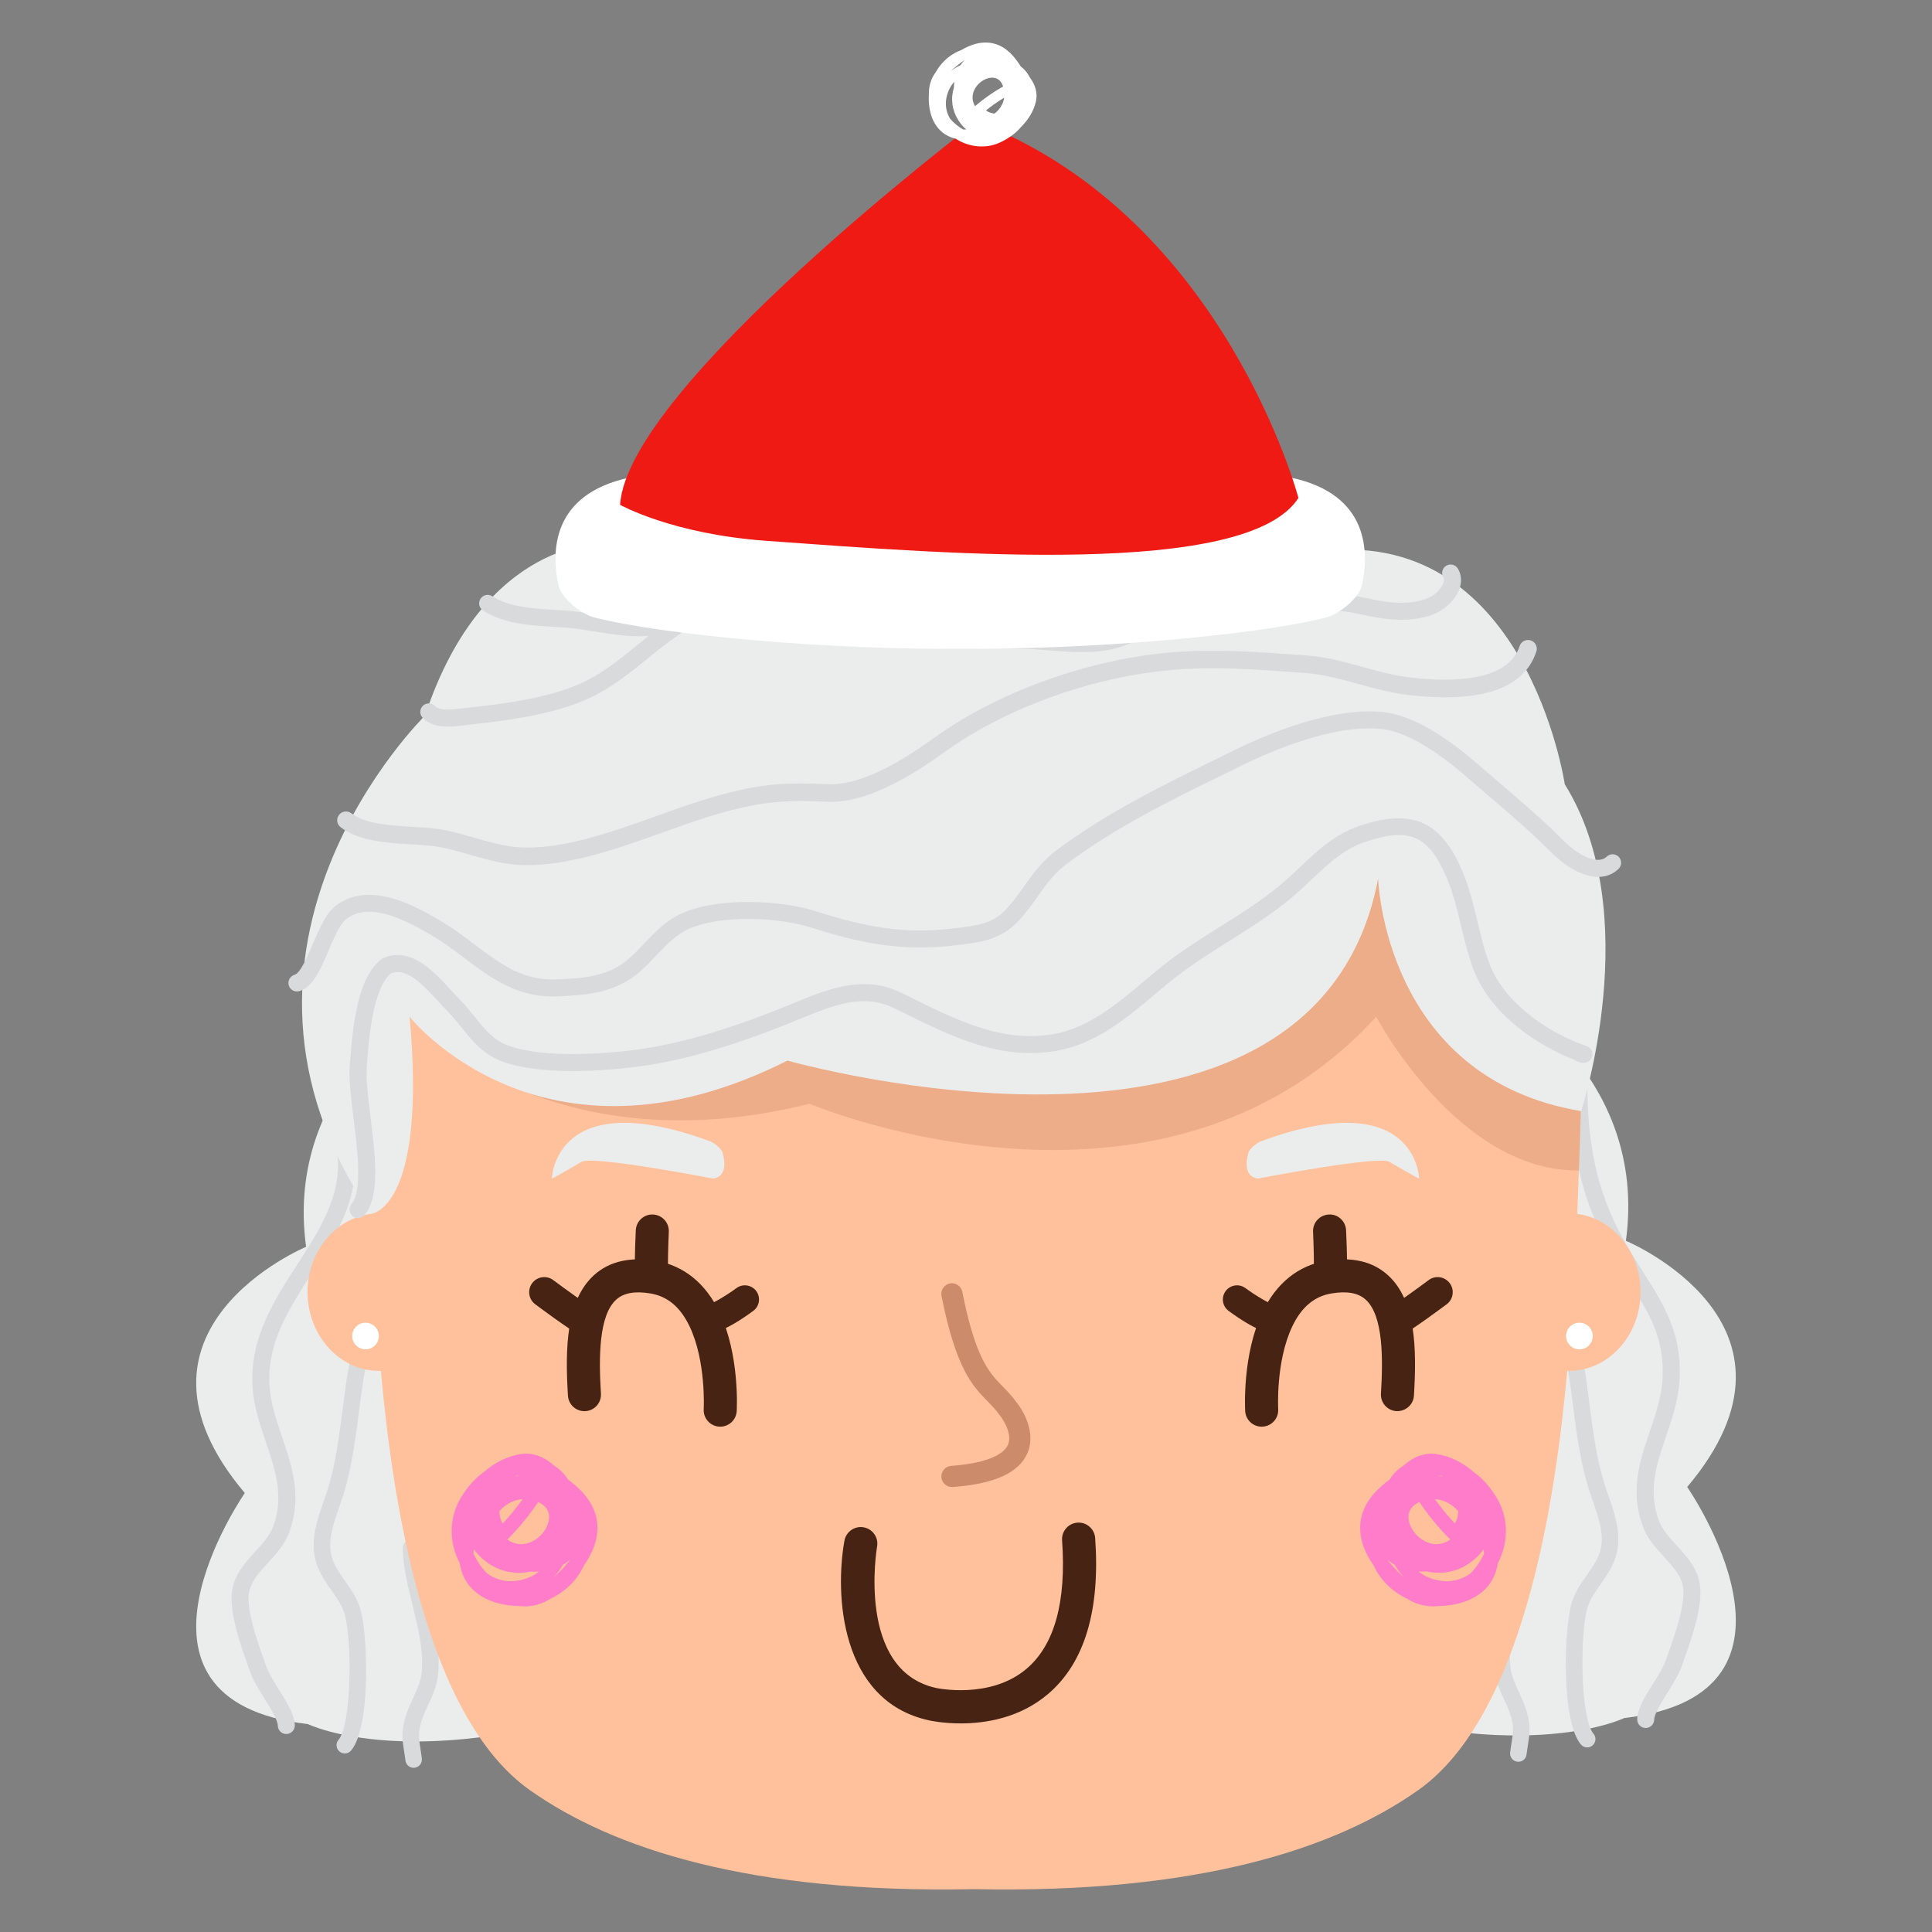 <?xml version="1.0" encoding="utf-8"?>
<!-- Generator: Adobe Illustrator 16.0.0, SVG Export Plug-In . SVG Version: 6.00 Build 0)  -->
<!DOCTYPE svg PUBLIC "-//W3C//DTD SVG 1.1//EN" "http://www.w3.org/Graphics/SVG/1.1/DTD/svg11.dtd">
<svg version="1.1" id="Capa_1" xmlns="http://www.w3.org/2000/svg" xmlns:xlink="http://www.w3.org/1999/xlink" x="0px" y="0px"
	 width="200px" height="200px" viewBox="0 0 200 200" enable-background="new 0 0 200 200" xml:space="preserve">
<rect x="0" y="0" width="200" height="200" fill="#808080" stroke="none"/>
<g>
	<g>
		<path fill="#EBEDED" d="M163.501,109.79c-0.286-14.86-2.059-24.446-3.945-30.509c-3.532-13.685-16.064-21.602-28.907-26.177
			c-11.752-4.188-44.76-4.543-54.887-1.544c-14.364,4.253-29.684,12.35-33.655,27.721c-1.649,5.296-3.205,13.297-3.765,25.136
			c0.309,0.071,85.232,19.367,104.438-15.611C142.779,88.806,142.638,106.902,163.501,109.79z"/>
	</g>
	<g>
		<g>
			<g>
				<path fill="#EBEDED" d="M155.573,102.952c0,0,15.081,8.348,12.739,25.496c0,0,20.616,8.586,6.346,25.485
					c0,0,14.873,21.453-6.524,23.92c0,0-11.224,5.505-34.478-2.737C133.656,175.116,156.257,113.826,155.573,102.952z"/>
			</g>
			<g>
				<path fill="#D9DADB" d="M164.307,180.892c-0.242,0-0.482-0.102-0.651-0.3c-2.059-2.408-1.762-12.141-0.921-14.787
					c0.329-1.032,0.94-1.905,1.531-2.749c0.68-0.971,1.323-1.888,1.493-2.967c0.241-1.523-0.321-3.125-0.864-4.673
					c-0.16-0.456-0.317-0.904-0.453-1.345c-0.868-2.809-1.255-5.82-1.628-8.732c-0.119-0.928-0.237-1.852-0.371-2.762
					c-0.236-1.607-0.67-3.345-1.13-5.185c-0.852-3.409-1.734-6.936-1.413-10.009c0.049-0.47,0.468-0.811,0.94-0.762
					c0.47,0.049,0.811,0.47,0.762,0.94c-0.289,2.774,0.555,6.151,1.371,9.417c0.471,1.882,0.915,3.66,1.164,5.352
					c0.135,0.92,0.254,1.854,0.375,2.792c0.364,2.84,0.741,5.776,1.565,8.444c0.13,0.42,0.281,0.849,0.433,1.283
					c0.585,1.667,1.248,3.557,0.939,5.507c-0.233,1.469-1.02,2.593-1.782,3.681c-0.542,0.772-1.053,1.502-1.302,2.285
					c-0.837,2.635-0.791,11.539,0.591,13.156c0.307,0.359,0.265,0.899-0.094,1.206C164.701,180.824,164.503,180.892,164.307,180.892
					z"/>
			</g>
			<g>
				<path fill="#D9DADB" d="M157.18,182.378c-0.035,0-0.07-0.002-0.106-0.007c-0.469-0.058-0.802-0.484-0.745-0.954
					c0.049-0.396,0.103-0.738,0.152-1.05c0.172-1.086,0.258-1.631-0.123-2.856c-0.164-0.524-0.406-1.051-0.664-1.607
					c-0.443-0.961-0.902-1.954-1.036-3.105c-0.293-2.519,0.358-5.17,0.988-7.735c0.476-1.938,0.926-3.769,0.951-5.428
					c0.007-0.473,0.407-0.847,0.869-0.843c0.473,0.008,0.85,0.396,0.843,0.869c-0.029,1.853-0.523,3.864-1,5.81
					c-0.594,2.417-1.208,4.917-0.95,7.129c0.102,0.879,0.485,1.708,0.889,2.584c0.269,0.583,0.547,1.185,0.744,1.817
					c0.499,1.606,0.365,2.456,0.179,3.631c-0.046,0.295-0.098,0.619-0.144,0.993C157.975,182.061,157.606,182.378,157.18,182.378z"
					/>
			</g>
			<g>
				<path fill="#D9DADB" d="M170.363,178.879c-0.007,0-0.014,0-0.021,0c-0.486-0.011-0.871-0.414-0.86-0.9
					c0.025-1.094,0.8-2.338,1.621-3.655c0.553-0.887,1.125-1.805,1.383-2.564l0.277-0.799c0.715-2.045,1.694-4.846,1.473-6.606
					c-0.149-1.187-1.031-2.153-1.964-3.176c-0.856-0.939-1.742-1.91-2.21-3.174c-1.363-3.688-0.294-6.836,0.74-9.882
					c0.627-1.846,1.219-3.589,1.31-5.459c0.205-4.212-1.438-6.795-3.517-10.064c-2.673-4.202-5.999-9.432-6.032-20.048
					c-0.001-0.486,0.391-0.881,0.877-0.883c0.001,0,0.002,0,0.003,0c0.485,0,0.879,0.392,0.88,0.877
					c0.032,10.106,3.074,14.888,5.758,19.108c2.158,3.394,4.022,6.324,3.79,11.094c-0.102,2.117-0.762,4.061-1.401,5.941
					c-0.979,2.881-1.903,5.603-0.756,8.705c0.349,0.941,1.083,1.747,1.859,2.598c1.078,1.181,2.192,2.403,2.41,4.143
					c0.273,2.17-0.785,5.197-1.557,7.407l-0.273,0.786c-0.324,0.951-0.95,1.956-1.556,2.928c-0.629,1.009-1.341,2.153-1.355,2.764
					C171.231,178.498,170.84,178.879,170.363,178.879z"/>
			</g>
		</g>
		<g>
			<g>
				<path fill="#EBEDED" d="M44.426,103.577c0,0-15.081,8.348-12.738,25.494c0,0-20.617,8.587-6.347,25.486
					c0,0-14.872,21.452,6.524,23.919c0,0,11.225,5.506,34.478-2.737C66.343,175.739,43.742,114.451,44.426,103.577z"/>
			</g>
			<g>
				<path fill="#D9DADB" d="M35.693,181.516c-0.197,0-0.394-0.067-0.555-0.205c-0.359-0.307-0.402-0.847-0.095-1.206
					c1.382-1.619,1.427-10.522,0.589-13.157c-0.249-0.783-0.761-1.513-1.302-2.286c-0.761-1.087-1.548-2.211-1.781-3.68
					c-0.308-1.951,0.354-3.84,0.939-5.507c0.153-0.435,0.303-0.863,0.433-1.284c0.824-2.666,1.201-5.6,1.565-8.438
					c0.121-0.941,0.241-1.876,0.376-2.799c0.248-1.692,0.693-3.47,1.164-5.352c0.816-3.266,1.66-6.643,1.37-9.417
					c-0.049-0.47,0.292-0.891,0.762-0.94c0.476-0.051,0.891,0.292,0.94,0.762c0.322,3.074-0.56,6.6-1.412,10.009
					c-0.46,1.84-0.894,3.578-1.13,5.186c-0.134,0.912-0.252,1.838-0.372,2.769c-0.374,2.909-0.76,5.917-1.627,8.725
					c-0.136,0.44-0.293,0.889-0.453,1.345c-0.543,1.548-1.105,3.149-0.864,4.674c0.17,1.078,0.812,1.995,1.492,2.965
					c0.591,0.844,1.202,1.717,1.531,2.749c0.841,2.646,1.14,12.377-0.919,14.788C36.175,181.415,35.935,181.516,35.693,181.516z"/>
			</g>
			<g>
				<path fill="#D9DADB" d="M42.819,183.001c-0.426,0-0.794-0.317-0.848-0.75c-0.046-0.374-0.097-0.698-0.144-0.992
					c-0.186-1.176-0.32-2.025,0.179-3.631c0.198-0.633,0.476-1.236,0.745-1.819c0.405-0.876,0.787-1.704,0.89-2.583
					c0.257-2.213-0.357-4.713-0.95-7.13c-0.478-1.945-0.971-3.957-1-5.81c-0.007-0.473,0.37-0.861,0.843-0.869
					c0.454,0.016,0.861,0.37,0.869,0.843c0.025,1.66,0.475,3.49,0.951,5.428c0.63,2.564,1.281,5.216,0.988,7.736
					c-0.134,1.15-0.593,2.143-1.036,3.102c-0.258,0.558-0.501,1.084-0.665,1.61c-0.38,1.224-0.294,1.769-0.123,2.854
					c0.049,0.312,0.103,0.654,0.152,1.049c0.058,0.469-0.275,0.896-0.744,0.954C42.889,183,42.854,183.001,42.819,183.001z"/>
			</g>
			<g>
				<path fill="#D9DADB" d="M29.637,179.503c-0.477,0-0.869-0.381-0.88-0.86c-0.014-0.612-0.727-1.757-1.357-2.767
					c-0.605-0.971-1.231-1.975-1.556-2.925l-0.279-0.804c-0.769-2.205-1.823-5.225-1.55-7.389c0.219-1.74,1.333-2.961,2.41-4.143
					c0.777-0.852,1.51-1.656,1.859-2.598c1.148-3.104,0.223-5.825-0.756-8.708c-0.638-1.879-1.298-3.822-1.4-5.938
					c-0.238-4.898,2.249-8.753,4.654-12.481c2.819-4.371,5.482-8.498,3.548-13.999c-0.161-0.459,0.08-0.961,0.539-1.123
					c0.459-0.162,0.962,0.08,1.123,0.539c2.219,6.314-0.805,11.003-3.73,15.537c-2.358,3.656-4.585,7.108-4.375,11.442
					c0.091,1.869,0.683,3.611,1.309,5.457c1.035,3.046,2.105,6.196,0.74,9.885c-0.467,1.263-1.353,2.233-2.209,3.173
					c-0.934,1.023-1.815,1.99-1.964,3.176c-0.221,1.754,0.754,4.549,1.466,6.589l0.283,0.817c0.258,0.758,0.83,1.674,1.383,2.561
					c0.822,1.319,1.599,2.564,1.624,3.659c0.011,0.486-0.375,0.889-0.86,0.9C29.651,179.503,29.644,179.503,29.637,179.503z"/>
			</g>
		</g>
		<g>
			<path fill="#FFC19B" d="M163.277,125.663c1.062-24.283-1.231-38.386-3.721-46.381c-3.532-13.685-16.064-21.602-28.907-26.177
				c-11.752-4.188-44.76-4.543-54.887-1.544c-14.364,4.253-29.684,12.35-33.655,27.721c-2.491,7.996-4.785,22.099-3.721,46.381
				c-3.689,0.479-6.55,3.918-6.55,8.095c0,4.505,3.324,8.158,7.431,8.158c0.053,0,0.107-0.009,0.161-0.01
				c1.216,13.536,4.557,35.748,15.436,43.418c8.553,6.033,22.709,10.718,45.967,10.24c23.259,0.478,37.415-4.208,45.969-10.24
				c10.88-7.67,14.222-29.882,15.437-43.418c0.054,0.001,0.109,0.01,0.163,0.01c4.104,0,7.43-3.652,7.43-8.158
				C169.829,129.581,166.968,126.141,163.277,125.663z"/>
		</g>
		<g>
			<path fill="#CC8C6B" d="M98.545,153.938c-0.569,0-1.051-0.44-1.093-1.017c-0.044-0.604,0.409-1.13,1.014-1.175
				c3.296-0.242,5.386-1.025,5.885-2.204c0.541-1.28-0.834-3.01-0.849-3.027c-0.429-0.596-0.833-1.008-1.261-1.445
				c-1.538-1.57-3.281-3.35-4.776-10.918c-0.117-0.594,0.269-1.171,0.864-1.289c0.596-0.114,1.171,0.27,1.289,0.864
				c1.368,6.926,2.803,8.391,4.19,9.808c0.468,0.477,0.952,0.971,1.428,1.639c0.041,0.044,2.211,2.68,1.135,5.223
				c-0.872,2.061-3.406,3.218-7.745,3.538C98.6,153.937,98.573,153.938,98.545,153.938z"/>
		</g>
		<g>
			<g>
				<path fill="#FF7CCA" d="M148.344,166.29c-0.942,0-1.843-0.261-2.65-0.772c-0.827-0.388-1.584-0.925-2.224-1.594
					c-0.545-0.569-0.973-1.205-1.273-1.877c-0.908-1.29-1.376-2.56-1.396-3.796c-0.027-1.61,0.714-3.091,2.201-4.403
					c0.275-0.243,0.554-0.469,0.834-0.679c0.075-0.12,0.155-0.235,0.24-0.346c0.284-0.372,0.677-0.77,1.209-1.097
					c0.977-0.88,2.127-1.389,3.421-1.203c1.366,0.2,2.716,0.865,3.861,1.869c0.957,0.678,1.798,1.644,2.493,2.875
					c1.126,1.992,1.088,4.501,0,6.544c-0.35,2.43-2.216,4.022-5.155,4.382c-0.303,0.038-0.606,0.056-0.908,0.057
					C148.779,166.276,148.561,166.29,148.344,166.29z M146.862,162.683c0.302,0.25,0.635,0.456,1,0.605
					c1.585,0.653,3.131,0.494,4.377-0.419c0.573-0.599,1.054-1.295,1.388-2.033c-0.004-0.153-0.014-0.308-0.032-0.463
					c-0.305,0.436-0.709,0.867-1.239,1.274c-1.347,1.037-3.028,1.401-4.674,1.028C147.407,162.695,147.133,162.697,146.862,162.683z
					 M143.596,161.422c0.531,0.709,1.169,1.367,1.805,1.943c-0.393-0.409-0.73-0.873-1.012-1.369
					C144.097,161.83,143.832,161.637,143.596,161.422z M146.935,155.49c-0.702,0.322-1.081,0.801-1.126,1.423
					c-0.066,0.908,0.583,1.979,1.544,2.549c0.515,0.306,1.551,0.707,2.695-0.032c0.029-0.019,0.057-0.038,0.085-0.057l-0.045-0.045
					C148.917,158.152,147.861,156.866,146.935,155.49z M148.544,155.189c0.632,0.888,1.322,1.733,2.066,2.529
					c0.206-0.342,0.327-0.781,0.354-1.272C150.4,155.769,149.526,155.257,148.544,155.189z M148.869,152.733
					c0.163,0.031,0.323,0.071,0.48,0.119c-0.066-0.043-0.135-0.082-0.205-0.118C149.052,152.732,148.961,152.731,148.869,152.733z"
					/>
			</g>
		</g>
		<g>
			<g>
				<path fill="#FF7CCA" d="M54.305,166.29c-0.216,0-0.435-0.014-0.655-0.042c-0.302-0.001-0.606-0.02-0.909-0.057
					c-2.939-0.36-4.805-1.953-5.154-4.384c-1.087-2.042-1.125-4.551-0.001-6.542c0.696-1.233,1.54-2.201,2.498-2.878
					c1.144-1.002,2.492-1.666,3.857-1.866c1.296-0.188,2.448,0.324,3.427,1.206c0.53,0.327,0.921,0.723,1.204,1.093
					c0.084,0.111,0.164,0.226,0.239,0.345c0.282,0.211,0.561,0.438,0.837,0.681c1.487,1.312,2.228,2.794,2.201,4.404
					c-0.021,1.237-0.489,2.506-1.396,3.795c-0.301,0.672-0.728,1.308-1.272,1.876c-0.641,0.669-1.399,1.207-2.227,1.595
					C56.147,166.029,55.247,166.29,54.305,166.29z M50.408,162.865c1.247,0.916,2.796,1.076,4.382,0.422
					c0.358-0.148,0.687-0.35,0.985-0.594c-0.282,0.017-0.568,0.013-0.854-0.008c-1.63,0.354-3.292-0.013-4.627-1.039
					c-0.53-0.408-0.934-0.839-1.239-1.274c-0.018,0.155-0.028,0.31-0.032,0.464C49.357,161.572,49.836,162.268,50.408,162.865z
					 M58.26,161.997c-0.28,0.494-0.616,0.955-1.006,1.363c0.634-0.574,1.27-1.231,1.8-1.938
					C58.818,161.637,58.553,161.83,58.26,161.997z M52.516,159.373c0.028,0.019,0.057,0.039,0.086,0.058
					c1.143,0.739,2.178,0.338,2.694,0.032c0.961-0.569,1.61-1.641,1.544-2.549c-0.045-0.623-0.424-1.101-1.126-1.423
					c-0.927,1.377-1.984,2.663-3.154,3.838L52.516,159.373z M51.685,156.446c0.027,0.49,0.147,0.93,0.353,1.271
					c0.744-0.795,1.434-1.64,2.067-2.528C53.123,155.257,52.249,155.77,51.685,156.446z M53.506,152.735
					c-0.07,0.036-0.138,0.075-0.204,0.118c0.156-0.048,0.316-0.088,0.479-0.119C53.688,152.732,53.597,152.732,53.506,152.735z"/>
			</g>
		</g>
		<g>
			<path fill="#472313" d="M99.453,178.407c-1.877,0-3.204-0.296-3.329-0.325c-9.167-2.037-9.706-13.05-8.708-18.589
				c0.168-0.933,1.06-1.554,1.994-1.385c0.933,0.168,1.553,1.06,1.385,1.993c-0.029,0.164-2.161,12.8,6.089,14.633
				c0.066,0.015,5.651,1.227,9.421-2.015c2.868-2.465,4.093-6.927,3.642-13.262c-0.067-0.946,0.645-1.767,1.59-1.834
				c0.938-0.072,1.767,0.644,1.834,1.59c0.534,7.496-1.1,12.923-4.856,16.132C105.574,177.859,102.005,178.407,99.453,178.407z"/>
		</g>
		<g>
			<g>
				<path fill="#472313" d="M74.558,147.688c-0.033,0-0.066-0.001-0.099-0.002c-0.943-0.054-1.664-0.862-1.611-1.805
					c0.003-0.049,0.256-4.977-1.462-8.572c-0.955-2.003-2.285-3.12-4.065-3.413c-1.603-0.265-2.757-0.056-3.527,0.638
					c-1.832,1.653-1.81,6.071-1.586,9.736c0.058,0.943-0.66,1.754-1.603,1.812c-0.94,0.058-1.755-0.66-1.812-1.604
					c-0.302-4.942-0.183-9.875,2.709-12.485c1.571-1.417,3.716-1.913,6.377-1.474c2.883,0.477,5.164,2.314,6.595,5.315
					c2.102,4.401,1.804,10.006,1.79,10.243C76.212,146.987,75.458,147.688,74.558,147.688z"/>
			</g>
			<g>
				<path fill="#472313" d="M73.092,138.071c-0.302,0-0.491-0.061-0.611-0.1c-0.771-0.248-1.194-1.073-0.946-1.844
					c0.224-0.698,0.92-1.109,1.622-1c0.511-0.121,1.933-0.942,3.084-1.786c0.653-0.479,1.57-0.338,2.049,0.314
					c0.479,0.652,0.338,1.57-0.314,2.049C75.257,137.701,73.835,138.071,73.092,138.071z"/>
			</g>
			<g>
				<path fill="#472313" d="M67.527,133.786c-0.494,0-0.984-0.212-1.323-0.625c-0.423-0.514-0.615-0.749-0.387-5.802
					c0.042-0.945,0.847-1.68,1.786-1.633c0.944,0.043,1.675,0.843,1.632,1.787c-0.071,1.578-0.113,3.512-0.069,4.075
					c0.189,0.64-0.007,1.359-0.554,1.809C68.294,133.659,67.909,133.786,67.527,133.786z"/>
			</g>
			<g>
				<path fill="#472313" d="M60.792,138.422c-0.247,0-0.498-0.059-0.731-0.183c-1.164-0.62-4.302-2.958-4.656-3.223
					c-0.69-0.516-0.831-1.494-0.315-2.184c0.516-0.689,1.494-0.832,2.183-0.315c1.263,0.944,3.535,2.585,4.253,2.968
					c0.76,0.405,1.049,1.349,0.644,2.11C61.89,138.123,61.35,138.422,60.792,138.422z"/>
			</g>
		</g>
		<g>
			<g>
				<path fill="#472313" d="M130.608,147.689c-0.9,0-1.654-0.702-1.707-1.611c-0.014-0.236-0.312-5.841,1.788-10.244
					c1.431-3,3.712-4.838,6.596-5.314c2.66-0.441,4.805,0.056,6.376,1.472c2.89,2.606,3.01,7.541,2.71,12.484
					c-0.057,0.943-0.871,1.643-1.812,1.605c-0.943-0.058-1.661-0.869-1.604-1.812c0.223-3.667,0.243-8.086-1.586-9.737
					c-0.77-0.693-1.923-0.902-3.526-0.637c-1.781,0.294-3.111,1.41-4.065,3.411c-1.726,3.618-1.463,8.523-1.461,8.572
					c0.055,0.944-0.666,1.752-1.609,1.807C130.675,147.688,130.641,147.689,130.608,147.689z"/>
			</g>
			<g>
				<path fill="#472313" d="M132.073,138.071c-0.743,0-2.164-0.371-4.884-2.365c-0.653-0.479-0.794-1.396-0.315-2.049
					c0.478-0.653,1.396-0.795,2.049-0.315c1.153,0.844,2.576,1.665,3.085,1.786c0.701-0.109,1.397,0.302,1.622,1
					c0.248,0.771-0.176,1.596-0.947,1.844C132.563,138.01,132.374,138.071,132.073,138.071z"/>
			</g>
			<g>
				<path fill="#472313" d="M137.636,133.786c-0.383,0-0.767-0.127-1.086-0.389c-0.548-0.451-0.743-1.17-0.553-1.81
					c0.044-0.563,0.002-2.497-0.069-4.073c-0.043-0.944,0.688-1.744,1.632-1.787c0.935-0.065,1.744,0.687,1.787,1.632
					c0.229,5.053,0.036,5.288-0.388,5.803C138.62,133.574,138.13,133.786,137.636,133.786z"/>
			</g>
			<g>
				<path fill="#472313" d="M144.371,138.421c-0.559,0-1.099-0.301-1.38-0.829c-0.404-0.761-0.114-1.706,0.648-2.109
					c0.719-0.381,2.99-2.022,4.252-2.966c0.69-0.517,1.667-0.374,2.184,0.315c0.516,0.69,0.375,1.667-0.315,2.184
					c-0.354,0.265-3.492,2.604-4.66,3.224C144.867,138.363,144.617,138.421,144.371,138.421z"/>
			</g>
		</g>
		<g>
			<circle fill="#FFFFFF" cx="37.839" cy="138.305" r="1.38"/>
		</g>
		<g>
			<circle fill="#FFFFFF" cx="163.501" cy="138.305" r="1.381"/>
		</g>
		<g>
			<path fill="#EBEDED" d="M129.237,119.329c-0.264,0.954-0.442,2.453,0.972,2.678c0,0,12.437-2.412,13.616-1.737
				c0,0,2.833,1.656,3.085,1.737c0,0-0.242-9.795-16.379-3.86C130.199,118.269,129.368,118.867,129.237,119.329z"/>
		</g>
		<g>
			<path fill="#EBEDED" d="M74.8,119.329c0.267,0.954,0.444,2.453-0.97,2.678c0,0-12.437-2.412-13.618-1.737
				c0,0-2.83,1.656-3.083,1.737c0,0,0.243-9.795,16.38-3.86C73.84,118.269,74.672,118.867,74.8,119.329z"/>
		</g>
		<g>
			<path fill="#EDAD89" d="M163.44,121.166c0.663-15.182-0.146-21.887-1.334-30.106l-28.45-10.507c0,0-16.52-0.625-17.852-0.979
				c-1.333-0.354-28.757,4.217-29.901,4.788c-1.141,0.571-43.502,20.893-43.502,20.893s13.792,15.864,41.406,9.008
				c0,0,36.376,15.389,58.659-9.008C142.467,105.254,150.922,121.331,163.44,121.166z"/>
		</g>
		<g>
			<g>
				<path fill="#EBEDED" d="M38.386,125.663c0,0,5.827-0.362,4.015-20.409c0,0,13.699,17.339,39.122,4.536
					c0,0,54.56,15.551,61.144-18.84c0,0,0.581,20.646,21.011,24.073c0,0,6.679-20.403-1.694-33.835c0,0-4.027-27.236-25.865-24.03
					l-73.493-0.917c0,0-12.48-0.686-18.63,17.844C43.996,74.084,19.566,97.947,38.386,125.663z"/>
			</g>
			<g>
				<path fill="#D9DADB" d="M37.062,126.092c-0.197,0-0.395-0.065-0.559-0.201c-0.375-0.309-0.429-0.864-0.12-1.239
					c1.146-1.392,0.634-5.5,0.222-8.802c-0.262-2.104-0.51-4.09-0.399-5.534l0.032-0.416c0.321-4.197,0.867-8.826,3.289-10.629
					c0.057-0.042,0.119-0.078,0.184-0.105c2.835-1.196,5.208,1.4,6.94,3.294c0.319,0.349,0.623,0.682,0.912,0.972
					c0.585,0.588,1.085,1.211,1.569,1.814c1.05,1.31,1.956,2.441,3.484,2.996c3.726,1.351,10.065,0.804,12.618,0.503
					c4.594-0.538,9.669-1.972,15.972-4.512l0.96-0.392c3.541-1.456,7.202-2.96,11.049-1.108c0.48,0.231,0.959,0.466,1.439,0.702
					c4.725,2.315,9.188,4.5,14.365,3.621c3.636-0.62,6.596-3.111,9.459-5.521c0.513-0.431,1.023-0.86,1.534-1.277
					c2.012-1.641,4.176-3,6.268-4.313c2.111-1.327,4.293-2.698,6.246-4.324c0.708-0.589,1.391-1.235,2.052-1.859
					c1.777-1.679,3.614-3.414,6.132-4.261c5.489-1.846,8.487-0.521,10.693,4.731c0.727,1.729,1.15,3.501,1.558,5.214
					c0.352,1.474,0.684,2.866,1.194,4.237c1.505,4.039,5.758,6.916,9.273,8.312c0.056,0.008,0.112,0.022,0.167,0.043
					c0.097,0.035,0.18,0.076,0.25,0.117c0.14,0.052,0.279,0.101,0.416,0.147c0.389,0.133,0.633,0.518,0.59,0.926
					c-0.043,0.409-0.364,0.733-0.771,0.781c-0.535,0.066-0.866-0.155-1.035-0.276c-3.917-1.499-8.794-4.758-10.538-9.437
					c-0.548-1.472-0.908-2.982-1.257-4.443c-0.41-1.72-0.798-3.344-1.469-4.941c-1.864-4.437-3.852-5.312-8.508-3.744
					c-2.151,0.723-3.77,2.252-5.484,3.872c-0.68,0.643-1.384,1.308-2.135,1.932c-2.043,1.701-4.276,3.104-6.436,4.461
					c-2.047,1.286-4.164,2.616-6.091,4.188c-0.504,0.411-1.007,0.834-1.513,1.26c-3.043,2.561-6.19,5.208-10.297,5.909
					c-5.736,0.979-10.667-1.438-15.436-3.775c-0.477-0.233-0.953-0.467-1.429-0.696c-3.139-1.512-6.285-0.219-9.615,1.15
					l-0.971,0.396c-6.452,2.6-11.672,4.071-16.426,4.627c-3.326,0.389-9.492,0.829-13.423-0.598
					c-1.992-0.723-3.144-2.16-4.257-3.549c-0.454-0.567-0.924-1.153-1.442-1.673c-0.305-0.306-0.627-0.658-0.964-1.026
					c-1.811-1.981-3.325-3.455-4.858-2.898c-1.909,1.562-2.307,6.766-2.5,9.285l-0.032,0.417c-0.097,1.266,0.139,3.167,0.391,5.18
					c0.5,4.013,1.018,8.163-0.61,10.139C37.568,125.983,37.316,126.092,37.062,126.092z"/>
			</g>
			<g>
				<path fill="#D9DADB" d="M57.219,103.156c-3.88,0-6.541-2.012-9.118-3.959c-1.039-0.785-2.113-1.597-3.268-2.282
					c-3.301-1.959-6.675-3.528-8.994-1.77c-0.646,0.491-1.274,1.961-1.828,3.257c-0.836,1.957-1.626,3.806-3.035,4.202
					c-0.468,0.131-0.954-0.141-1.086-0.609c-0.131-0.468,0.142-0.954,0.609-1.086c0.597-0.167,1.376-1.991,1.892-3.198
					c0.702-1.644,1.365-3.195,2.384-3.968c3.583-2.713,8.563,0.239,10.956,1.658c1.24,0.735,2.354,1.578,3.431,2.392
					c2.642,1.998,4.92,3.717,8.402,3.597c2.762-0.101,5.208-0.309,7.175-1.849c0.687-0.537,1.3-1.185,1.949-1.869
					c1.092-1.153,2.221-2.345,3.792-3.072c3.739-1.733,10.228-1.471,14.094-0.235c4.723,1.511,8.919,2.388,14.051,1.755l0.309-0.039
					c2.198-0.268,3.785-0.462,5.11-1.842c0.78-0.812,1.381-1.663,1.963-2.484c0.917-1.295,1.865-2.634,3.49-3.835
					c5.259-3.888,10.837-6.617,16.743-9.506l1.562-0.765c3.431-1.686,9.974-4.444,15.277-3.945
					c3.751,0.352,7.718,3.481,10.376,5.806c0.742,0.649,1.489,1.288,2.235,1.925c2.002,1.711,4.073,3.48,6.01,5.438
					c1.868,1.89,3.772,2.633,4.628,1.807c0.35-0.337,0.907-0.327,1.245,0.023c0.337,0.351,0.327,0.908-0.023,1.245
					c-1.644,1.582-4.431,0.862-7.101-1.837c-1.885-1.905-3.927-3.65-5.902-5.338c-0.751-0.642-1.503-1.285-2.25-1.938
					c-2.474-2.163-6.138-5.074-9.381-5.378c-4.871-0.455-11.073,2.168-14.337,3.772l-1.565,0.767
					c-5.832,2.852-11.34,5.547-16.47,9.34c-1.398,1.033-2.224,2.2-3.099,3.436c-0.619,0.875-1.26,1.78-2.13,2.686
					c-1.759,1.833-3.801,2.082-6.167,2.371l-0.307,0.038c-5.45,0.671-9.859-0.244-14.803-1.825
					c-3.568-1.141-9.57-1.351-12.817,0.155c-1.264,0.586-2.231,1.606-3.254,2.686c-0.665,0.702-1.353,1.427-2.143,2.045
					c-2.38,1.863-5.235,2.114-8.196,2.222C57.491,103.154,57.354,103.156,57.219,103.156z"/>
			</g>
			<g>
				<path fill="#D9DADB" d="M54.637,89.559c-0.76,0-1.503-0.051-2.223-0.163c-1.318-0.205-2.565-0.565-3.771-0.913
					c-1.201-0.347-2.336-0.675-3.526-0.858c-0.759-0.117-1.65-0.168-2.594-0.222c-2.485-0.142-5.301-0.302-7.252-1.759
					c-0.403-0.301-0.486-0.872-0.185-1.274c0.301-0.403,0.872-0.486,1.274-0.185c1.512,1.128,4.038,1.272,6.266,1.4
					c0.989,0.057,1.923,0.11,2.768,0.24c1.305,0.201,2.55,0.561,3.754,0.908c1.204,0.348,2.342,0.676,3.545,0.863
					c3.944,0.615,8.844-0.845,13.553-2.51l1.678-0.6c3.166-1.137,6.44-2.313,9.863-2.939c2.922-0.533,5.021-0.491,7.888-0.368
					c4.026,0.179,8.806-3.215,11.375-5.037c6.594-4.674,15.984-7.982,24.505-8.634c4.369-0.335,8.733-0.016,12.952,0.291
					l0.801,0.058c1.974,0.141,3.903,0.674,5.768,1.189c1.589,0.438,3.232,0.892,4.853,1.083c4.53,0.533,10.181,0.399,11.383-3.252
					c0.157-0.479,0.673-0.737,1.15-0.581c0.478,0.157,0.737,0.671,0.58,1.149c-1.273,3.87-5.758,5.38-13.325,4.492
					c-1.76-0.207-3.471-0.679-5.125-1.136c-1.862-0.514-3.62-1-5.414-1.128l-0.802-0.059c-4.344-0.316-8.447-0.615-12.681-0.291
					c-8.211,0.628-17.25,3.81-23.591,8.304c-2.747,1.947-7.86,5.578-12.507,5.37c-2.745-0.12-4.748-0.159-7.482,0.34
					c-3.276,0.599-6.478,1.75-9.575,2.861l-1.687,0.603C62.738,88.258,58.462,89.559,54.637,89.559z"/>
			</g>
			<g>
				<path fill="#D9DADB" d="M46.397,75.218c-0.978,0-1.958-0.192-2.646-0.912c-0.336-0.352-0.323-0.909,0.028-1.245
					c0.351-0.336,0.909-0.324,1.245,0.028c0.52,0.543,1.99,0.357,2.963,0.233l0.519-0.063c3.58-0.386,7.327-0.902,10.481-2.051
					c2.751-1.002,4.749-2.62,6.864-4.333c0.765-0.62,1.549-1.254,2.391-1.883c2.797-2.085,5.2-3.382,9.206-3.838
					c4.614-0.53,10.015,0.489,13.531,1.617c5.042,1.616,9.199,2.619,14.325,2.619c0.013,0,0.026-0.001,0.04,0
					c1.052,0,2.185,0.088,3.28,0.174c2.196,0.172,4.465,0.35,6.363-0.134c0.885-0.226,1.709-0.604,2.58-1.004
					c1.11-0.511,2.258-1.039,3.599-1.266c2.944-0.5,5.956-0.733,8.868-0.958c2.259-0.175,4.594-0.355,6.857-0.66
					c1.709-0.228,3.197,0.087,4.637,0.392c0.804,0.171,1.635,0.347,2.49,0.421c1.787,0.154,3.339-0.093,4.26-0.68
					c0.547-0.348,1.467-1.302,1.119-1.932c-0.235-0.426-0.08-0.961,0.346-1.196c0.425-0.235,0.961-0.081,1.196,0.346
					c0.951,1.725-0.504,3.497-1.714,4.268c-1.698,1.083-4.085,1.061-5.358,0.948c-0.962-0.083-1.848-0.271-2.704-0.453
					c-1.352-0.287-2.629-0.558-4.037-0.369c-2.312,0.311-4.673,0.493-6.956,0.669c-2.873,0.222-5.844,0.452-8.709,0.938
					c-1.111,0.188-2.105,0.646-3.158,1.129c-0.905,0.417-1.84,0.846-2.881,1.112c-2.179,0.555-4.597,0.367-6.935,0.182
					c-1.11-0.087-2.159-0.169-3.143-0.169c-0.013,0-0.026,0-0.04,0c-5.355,0-9.658-1.034-14.863-2.703
					c-4.199-1.347-9.223-1.95-12.794-1.544c-3.63,0.414-5.736,1.55-8.354,3.501c-0.823,0.614-1.588,1.234-2.336,1.839
					c-2.233,1.808-4.342,3.516-7.37,4.62c-3.331,1.213-7.205,1.749-10.894,2.147l-0.487,0.059
					C47.657,75.138,47.028,75.218,46.397,75.218z"/>
			</g>
			<g>
				<path fill="#D9DADB" d="M66.156,65.865c-1.58,0-3.251-0.271-4.81-0.524c-0.886-0.144-1.723-0.279-2.428-0.342
					c-0.546-0.048-1.105-0.082-1.669-0.115c-2.488-0.148-5.061-0.302-7.239-1.68c-0.411-0.26-0.533-0.803-0.273-1.214
					c0.26-0.411,0.803-0.534,1.215-0.273c1.794,1.135,4.136,1.275,6.402,1.41c0.581,0.035,1.157,0.069,1.719,0.119
					c0.769,0.067,1.636,0.208,2.555,0.357c2.482,0.403,5.571,0.904,7.408-0.061c1.145-0.601,2.656-3.062,2.66-3.674
					c-0.048-0.484,0.305-0.909,0.789-0.957c0.486-0.045,0.916,0.312,0.964,0.795c0.137,1.37-1.979,4.546-3.594,5.394
					C68.772,65.669,67.497,65.865,66.156,65.865z"/>
			</g>
			<g>
				<g>
					<path fill="#FFFFFF" d="M133.616,49.438c0,0-15.942-1.456-33.769-1.828v-0.018c-0.151,0.002-0.299,0.006-0.449,0.009
						c-0.148-0.003-0.295-0.007-0.445-0.009v0.018c-17.828,0.372-33.773,1.828-33.773,1.828c-8.232,1.742-8.085,7.878-7.364,11.167
						c0.279,1.272,2.337,2.973,3.701,3.317c7.525,1.891,24.617,3.359,37.784,3.229c13.166,0.129,30.455-1.339,37.978-3.229
						c1.364-0.344,3.424-2.045,3.702-3.317C141.704,57.316,141.852,51.18,133.616,49.438z"/>
				</g>
				<g>
					<path fill="#EE1A13" d="M100.821,12.801c0,0-35.879,27.25-36.629,39.456c0,0,5.357,3.02,15.078,3.724
						c19.146,1.387,49.82,3.855,55.143-4.432c0,0-7.55-28.683-32.735-38.748"/>
				</g>
				<g>
					<path fill="#FFFFFF" d="M101.623,15.162c-0.939,0-1.884-0.277-2.693-0.804c-1.69-0.393-2.7-1.816-2.782-3.932
						c-0.009-0.224-0.004-0.447,0.014-0.667c-0.03-0.83,0.205-1.605,0.689-2.264c0.331-0.59,0.77-1.117,1.302-1.545
						c0.423-0.341,0.885-0.599,1.363-0.769c0.959-0.57,1.879-0.826,2.749-0.771c1.136,0.076,2.136,0.692,2.972,1.832
						c0.155,0.211,0.298,0.423,0.429,0.637c0.072,0.054,0.14,0.111,0.207,0.171c0.252,0.227,0.518,0.537,0.722,0.946
						c0.56,0.747,0.85,1.596,0.643,2.505c-0.22,0.963-0.767,1.886-1.541,2.642c-0.532,0.64-1.259,1.181-2.163,1.602
						C102.932,15.026,102.279,15.162,101.623,15.162z M99.701,13.4c0.11,0.007,0.22,0.009,0.33,0.004
						c-0.291-0.244-0.573-0.56-0.831-0.966c-0.649-1.02-0.807-2.235-0.45-3.383c0.003-0.197,0.017-0.392,0.043-0.584
						c-0.189,0.198-0.349,0.419-0.474,0.666c-0.554,1.096-0.533,2.209,0.036,3.152C98.741,12.733,99.203,13.118,99.701,13.4z
						 M102.065,11.431c0.227,0.168,0.529,0.281,0.872,0.331c0.509-0.366,0.909-0.963,1.017-1.649
						C103.296,10.509,102.666,10.95,102.065,11.431z M102.714,8.038c-0.581,0-1.25,0.371-1.66,0.941
						c-0.255,0.354-0.613,1.079-0.152,1.955c0.01,0.019,0.021,0.039,0.031,0.058l0.027-0.023c0.897-0.765,1.863-1.442,2.885-2.021
						c-0.184-0.522-0.497-0.823-0.929-0.893C102.85,8.043,102.782,8.038,102.714,8.038z M99.885,6.204
						c-0.531,0.338-1.032,0.755-1.476,1.176c0.308-0.251,0.649-0.461,1.011-0.631C99.558,6.544,99.713,6.362,99.885,6.204z"/>
				</g>
			</g>
		</g>
	</g>
</g>
</svg>
